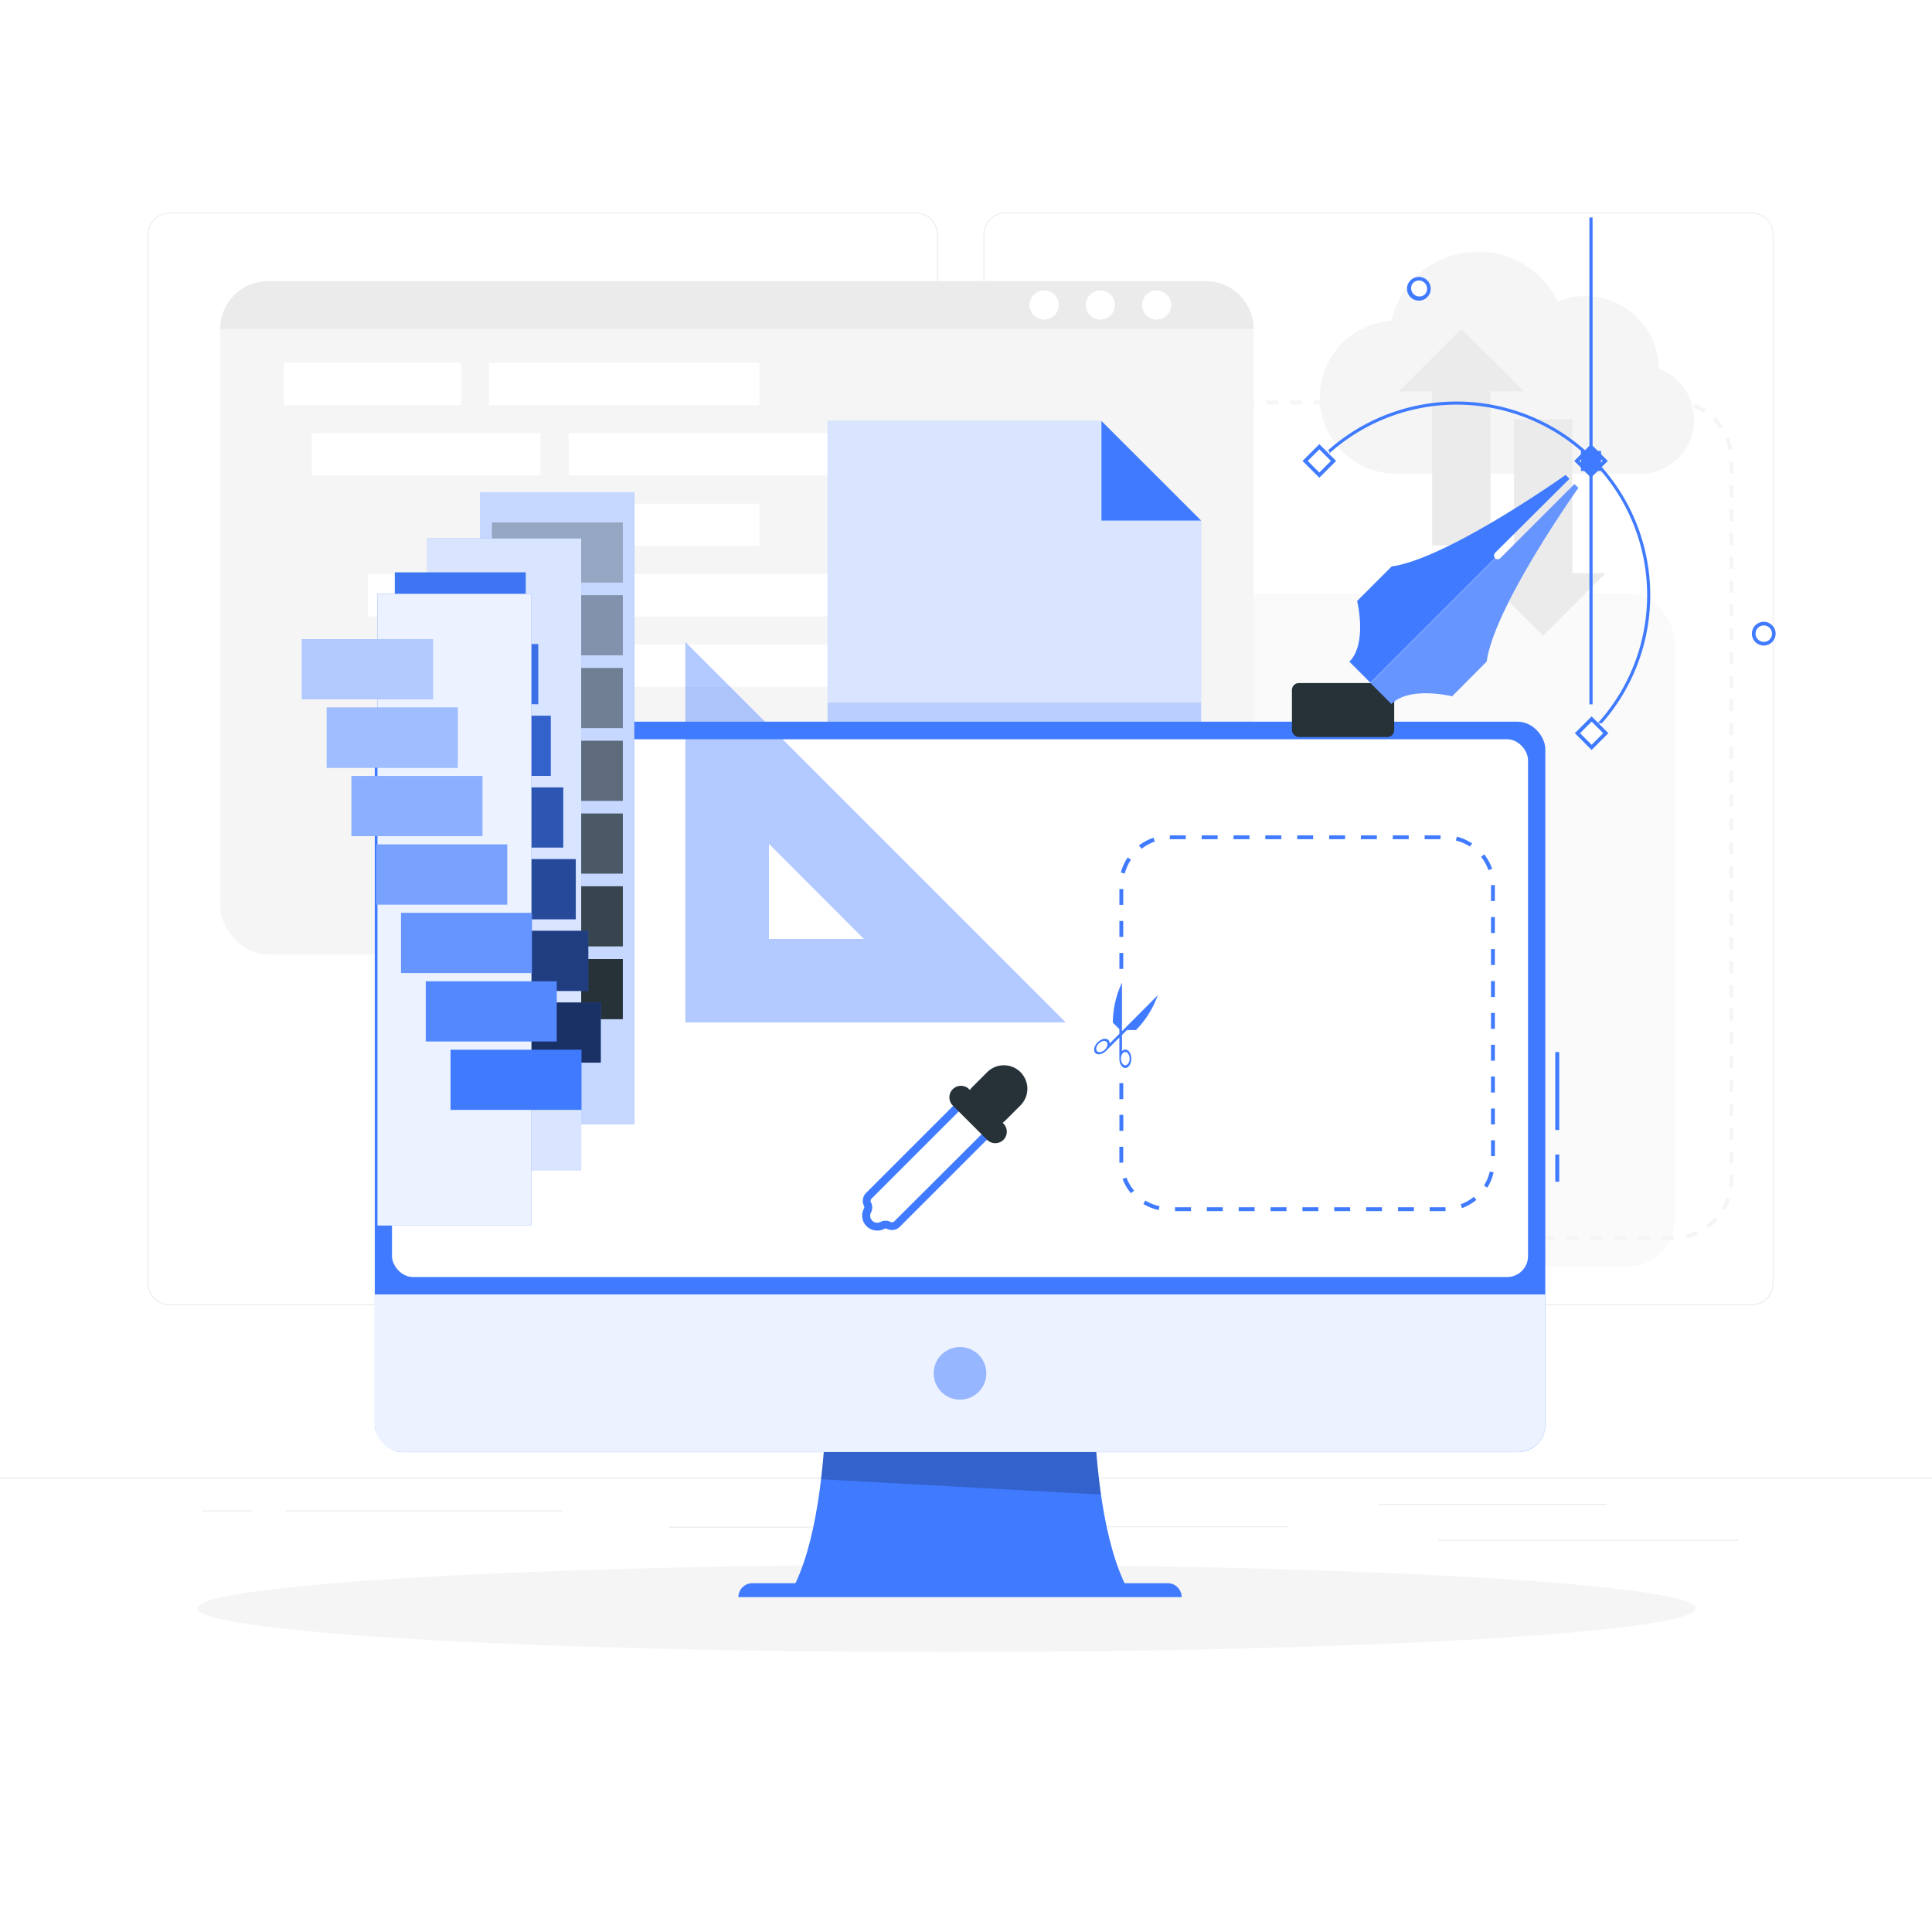 <svg class="animated" id="freepik_stories-design-tools" xmlns="http://www.w3.org/2000/svg" viewBox="0 0 500 500" version="1.1" xmlns:xlink="http://www.w3.org/1999/xlink" xmlns:svgjs="http://svgjs.com/svgjs"><style>svg#freepik_stories-design-tools:not(.animated) .animable {opacity: 0;}svg#freepik_stories-design-tools.animated #freepik--color-palette--inject-45 {animation: 1s 1 forwards cubic-bezier(.36,-0.01,.5,1.38) fadeIn;animation-delay: 0s;}            @keyframes fadeIn {                0% {                    opacity: 0;                }                100% {                    opacity: 1;                }            }        </style><g id="freepik--background-complete--inject-45" class="animable" style="transform-origin: 250px 226.87px;"><rect y="382.4" width="500" height="0.25" style="fill: rgb(235, 235, 235); transform-origin: 250px 382.525px;" id="el5wrf0z15b1q" class="animable"></rect><rect x="372.33" y="398.49" width="77.57" height="0.25" style="fill: rgb(235, 235, 235); transform-origin: 411.115px 398.615px;" id="elnrpyl5dgcbi" class="animable"></rect><rect x="278" y="394.99" width="55.33" height="0.25" style="fill: rgb(235, 235, 235); transform-origin: 305.665px 395.115px;" id="el073ivkp3j6gb" class="animable"></rect><rect x="356.76" y="389.21" width="59.02" height="0.25" style="fill: rgb(235, 235, 235); transform-origin: 386.27px 389.335px;" id="el2y3ftvyzu19" class="animable"></rect><rect x="52.46" y="390.89" width="12.69" height="0.25" style="fill: rgb(235, 235, 235); transform-origin: 58.805px 391.015px;" id="elavnp610lkoh" class="animable"></rect><rect x="74.06" y="390.89" width="71.61" height="0.25" style="fill: rgb(235, 235, 235); transform-origin: 109.865px 391.015px;" id="elomr6sd3vqvd" class="animable"></rect><rect x="173.16" y="395.11" width="46.84" height="0.25" style="fill: rgb(235, 235, 235); transform-origin: 196.58px 395.235px;" id="eliwafodo41lg" class="animable"></rect><path d="M237,337.8H43.91a5.71,5.71,0,0,1-5.7-5.71V60.66A5.71,5.71,0,0,1,43.91,55H237a5.71,5.71,0,0,1,5.71,5.71V332.09A5.71,5.71,0,0,1,237,337.8ZM43.91,55.2a5.46,5.46,0,0,0-5.45,5.46V332.09a5.46,5.46,0,0,0,5.45,5.46H237a5.47,5.47,0,0,0,5.46-5.46V60.66A5.47,5.47,0,0,0,237,55.2Z" style="fill: rgb(235, 235, 235); transform-origin: 140.46px 196.4px;" id="eljdkikzq65wa" class="animable"></path><path d="M453.31,337.8H260.21a5.72,5.72,0,0,1-5.71-5.71V60.66A5.72,5.72,0,0,1,260.21,55h193.1A5.71,5.71,0,0,1,459,60.66V332.09A5.71,5.71,0,0,1,453.31,337.8ZM260.21,55.2a5.47,5.47,0,0,0-5.46,5.46V332.09a5.47,5.47,0,0,0,5.46,5.46h193.1a5.47,5.47,0,0,0,5.46-5.46V60.66a5.47,5.47,0,0,0-5.46-5.46Z" style="fill: rgb(235, 235, 235); transform-origin: 356.75px 196.4px;" id="elloyhv696q5" class="animable"></path><rect x="165.95" y="153.59" width="267.43" height="174.22" rx="12.32" style="fill: rgb(250, 250, 250); transform-origin: 299.665px 240.7px;" id="elo6bmpx5dd7" class="animable"></rect><path d="M433.25,320.85h-3.14v-1h3.08Zm-6.22,0H424v-1H427Zm-6.15,0H417.8v-1h3.08Zm-6.16,0h-3.08v-1h3.08Zm-6.16,0h-3.07v-1h3.07Zm-6.15,0h-3.08v-1h3.08Zm-6.16,0h-3.07v-1h3.07Zm-6.15,0H387v-1h3.08Zm-6.16,0h-3.07v-1h3.07Zm-6.15,0h-3.08v-1h3.08Zm-6.16,0h-3.07v-1h3.07Zm-6.15,0H362.4v-1h3.08Zm-6.16,0h-3.07v-1h3.07Zm-6.15,0h-3.08v-1h3.08Zm-6.16,0h-3.07v-1H347Zm-6.15,0h-3.08v-1h3.08Zm-6.16,0h-3.07v-1h3.07Zm-6.15,0h-3.08v-1h3.08Zm-6.16,0h-3.07v-1h3.07Zm-6.15,0h-3.08v-1h3.08Zm-6.16,0H307v-1h3.07Zm-6.15,0h-3.08v-1h3.08Zm-6.16,0h-3.08v-1h3.08Zm-6.15,0h-3.08v-1h3.08Zm-6.16,0h-3.08v-1h3.08Zm-6.15,0h-3.08v-1h3.08Zm-6.16,0h-3.08v-1h3.08Zm-6.15,0h-3.08v-1H267Zm-6.16,0h-3.08v-1h3.08Zm-6.15,0h-3.08v-1h3.08Zm-6.16,0h-3.08v-1h3.08Zm-6.15,0H239.3v-1h3.08Zm-6.16,0h-3.08v-1h3.08Zm-6.15,0H227v-1h3.08Zm-6.16,0h-3.08v-1h3.08Zm-6.15,0h-3.08v-1h3.08Zm-6.16,0h-3.08v-1h3.08Zm-6.15,0h-3.08v-1h3.08Zm-6.16,0h-3.08v-1h3.08Zm-6.15,0h-3.08v-1h3.08Zm-6.16,0H183.9v-1H187Zm-6.16,0h-3.07v-1h3.07Zm-6.15,0h-3.08v-1h3.08Zm-6.16,0h-3.07v-1h3.07Zm-6.15,0h-3.08v-1h3.08Zm-6.16,0h-3.07v-1h3.07Zm-6.15,0h-.79a15.63,15.63,0,0,1-2.36-.18l.16-1a14.82,14.82,0,0,0,2.2.17h.79Zm286.36-.34-.22-1a14.76,14.76,0,0,0,2.82-.92l.42.94A16.17,16.17,0,0,1,436.41,320.51Zm-292.58-.66a15.42,15.42,0,0,1-2.84-1.43l.56-.87a14,14,0,0,0,2.65,1.34Zm298.35-1.93-.61-.83a14.42,14.42,0,0,0,2.22-2l.76.7A15.83,15.83,0,0,1,442.18,317.92Zm-303.67-1.48a15.36,15.36,0,0,1-2-2.45l.85-.57a14.28,14.28,0,0,0,1.9,2.28Zm307.93-3.19-.89-.52a14.67,14.67,0,0,0,1.24-2.7l1,.33A15.1,15.1,0,0,1,446.44,313.25ZM135,311.19a15,15,0,0,1-.87-3.06l1-.18a13.46,13.46,0,0,0,.82,2.85Zm313.47-3.93-1-.12a15.43,15.43,0,0,0,.1-1.67v-1.34h1v1.34A15.22,15.22,0,0,1,448.46,307.26ZM134.91,305h-1V301.9h1Zm313.65-3.93h-1V298h1Zm-313.65-2.23h-1v-3.07h1Zm313.65-3.92h-1v-3.08h1Zm-313.65-2.23h-1v-3.08h1Zm313.65-3.93h-1v-3.07h1Zm-313.65-2.23h-1v-3.07h1Zm313.65-3.92h-1v-3.08h1Zm-313.65-2.23h-1v-3.08h1Zm313.65-3.93h-1v-3.08h1ZM134.91,274.2h-1v-3.07h1Zm313.65-3.92h-1V267.2h1Zm-313.65-2.23h-1V265h1Zm313.65-3.93h-1V261h1Zm-313.65-2.23h-1v-3.07h1ZM448.56,258h-1v-3.08h1Zm-313.65-2.23h-1v-3.08h1Zm313.65-3.93h-1v-3.08h1Zm-313.65-2.23h-1v-3.07h1Zm313.65-3.92h-1v-3.08h1Zm-313.65-2.23h-1v-3.08h1Zm313.65-3.93h-1v-3.08h1Zm-313.65-2.23h-1V234.2h1Zm313.65-3.92h-1v-3.08h1Zm-313.65-2.23h-1V228h1Zm313.65-3.93h-1v-3.08h1ZM134.91,225h-1v-3.08h1ZM448.56,221h-1V218h1Zm-313.65-2.23h-1v-3.08h1Zm313.65-3.93h-1V211.8h1Zm-313.65-2.23h-1v-3.08h1Zm313.65-3.92h-1v-3.08h1ZM134.91,206.5h-1v-3.08h1Zm313.65-3.93h-1v-3.08h1Zm-313.65-2.23h-1v-3.08h1Zm313.65-3.93h-1v-3.07h1Zm-313.65-2.22h-1v-3.08h1Zm313.65-3.93h-1v-3.08h1ZM134.91,188h-1V185h1Zm313.65-3.93h-1V181h1Zm-313.65-2.22h-1V178.8h1ZM448.56,178h-1v-3.08h1Zm-313.65-2.23h-1v-3.08h1Zm313.65-3.93h-1v-3.07h1Zm-313.65-2.22h-1v-3.08h1Zm313.65-3.93h-1v-3.08h1Zm-313.65-2.23h-1v-3.08h1Zm313.65-3.93h-1v-3.07h1Zm-313.65-2.22h-1v-3.08h1Zm313.65-3.93h-1v-3.08h1ZM134.91,151.1h-1V148h1Zm313.65-3.93h-1V144.1h1ZM134.91,145h-1v-3.08h1ZM448.56,141h-1v-3.08h1Zm-313.65-2.23h-1v-3.08h1Zm313.65-3.93h-1v-3.07h1Zm-313.65-2.22h-1v-3.08h1Zm313.65-3.93h-1v-3.08h1Zm-313.65-2.23h-1V123.4h1Zm313.65-3.93h-1v-3.07h1Zm-313.65-2.22h-1V119a15.91,15.91,0,0,1,.11-1.83l1,.12a16.34,16.34,0,0,0-.1,1.71Zm312.4-3.83a14,14,0,0,0-.82-2.84l.95-.39a15.45,15.45,0,0,1,.89,3Zm-311.64-2.08-1-.33a15.34,15.34,0,0,1,1.33-2.88l.88.52A14.89,14.89,0,0,0,135.67,114.42ZM445.1,111a14.28,14.28,0,0,0-1.9-2.28l.72-.73a15.29,15.29,0,0,1,2,2.44Zm-306.42-1.69-.76-.69a15.36,15.36,0,0,1,2.37-2.12l.61.84A14.35,14.35,0,0,0,138.68,109.35Zm302.19-2.43a13.15,13.15,0,0,0-2.65-1.33l.37-1a16.07,16.07,0,0,1,2.84,1.43Zm-297.4-1-.42-.94a15.25,15.25,0,0,1,3-1l.21,1A14,14,0,0,0,143.47,105.9Zm291.89-1.07a14.41,14.41,0,0,0-2.17-.16h-.82v-1h.82a15,15,0,0,1,2.32.18Zm-6.07-.16h-3.08v-1h3.08Zm-6.16,0h-3.07v-1h3.07Zm-6.15,0H413.9v-1H417Zm-6.16,0h-3.07v-1h3.07Zm-6.15,0h-3.08v-1h3.08Zm-6.16,0h-3.07v-1h3.07Zm-6.15,0h-3.08v-1h3.08Zm-6.16,0h-3.07v-1h3.07Zm-6.15,0H377v-1h3.08Zm-6.16,0h-3.07v-1h3.07Zm-6.15,0h-3.08v-1h3.08Zm-6.16,0h-3.07v-1h3.07Zm-6.15,0h-3.08v-1h3.08Zm-6.16,0H346.2v-1h3.07Zm-6.15,0H340v-1h3.08Zm-6.16,0h-3.07v-1H337Zm-6.15,0h-3.08v-1h3.08Zm-6.16,0h-3.08v-1h3.08Zm-6.15,0h-3.08v-1h3.08Zm-6.16,0h-3.08v-1h3.08Zm-6.15,0h-3.08v-1h3.08Zm-6.16,0H297v-1H300Zm-6.15,0H290.8v-1h3.08Zm-6.16,0h-3.08v-1h3.08Zm-6.15,0h-3.08v-1h3.08Zm-6.16,0h-3.08v-1h3.08Zm-6.15,0h-3.08v-1h3.08Zm-6.16,0H260v-1h3.08Zm-6.15,0h-3.08v-1H257Zm-6.16,0h-3.08v-1h3.08Zm-6.15,0h-3.08v-1h3.08Zm-6.16,0H235.4v-1h3.08Zm-6.15,0h-3.08v-1h3.08Zm-6.16,0h-3.08v-1h3.08Zm-6.15,0h-3.08v-1H220Zm-6.16,0h-3.08v-1h3.08Zm-6.16,0h-3.07v-1h3.07Zm-6.15,0h-3.08v-1h3.08Zm-6.16,0h-3.07v-1h3.07Zm-6.15,0h-3.08v-1h3.08Zm-6.16,0H180v-1h3.07Zm-6.15,0h-3.08v-1h3.08Zm-6.16,0H167.7v-1h3.07Zm-6.15,0h-3.08v-1h3.08Zm-6.16,0h-3.07v-1h3.07Zm-6.15,0h-3.05l0-1h3.08Z" style="fill: rgb(245, 245, 245); transform-origin: 291.24px 212.25px;" id="elk29mphsh1wp" class="animable"></path><rect x="57" y="72.78" width="267.43" height="174.22" rx="12.32" style="fill: rgb(245, 245, 245); transform-origin: 190.715px 159.89px;" id="ellbb8jhzaibp" class="animable"></rect><path d="M312.11,72.78H69.32A12.35,12.35,0,0,0,57,85.1H324.43A12.35,12.35,0,0,0,312.11,72.78Z" style="fill: rgb(235, 235, 235); transform-origin: 190.715px 78.94px;" id="elvv0w8h4fvyi" class="animable"></path><rect x="73.43" y="93.89" width="45.87" height="10.95" style="fill: rgb(255, 255, 255); transform-origin: 96.365px 99.365px;" id="elgsj2nrr6tg" class="animable"></rect><rect x="126.57" y="93.89" width="69.96" height="10.95" style="fill: rgb(255, 255, 255); transform-origin: 161.55px 99.365px;" id="el7xyeq3z5jbg" class="animable"></rect><rect x="80.71" y="112.11" width="59.18" height="10.95" style="fill: rgb(255, 255, 255); transform-origin: 110.3px 117.585px;" id="eli0u8e0rowpp" class="animable"></rect><rect x="147.16" y="112.11" width="90.27" height="10.95" style="fill: rgb(255, 255, 255); transform-origin: 192.295px 117.585px;" id="elxo674uejiw" class="animable"></rect><rect x="126.57" y="130.34" width="69.96" height="10.95" style="fill: rgb(255, 255, 255); transform-origin: 161.55px 135.815px;" id="elfedfjmhzqtj" class="animable"></rect><rect x="95.26" y="148.57" width="59.18" height="10.95" style="fill: rgb(255, 255, 255); transform-origin: 124.85px 154.045px;" id="elubfbfmx1c48" class="animable"></rect><rect x="161.72" y="148.57" width="90.27" height="10.95" style="fill: rgb(255, 255, 255); transform-origin: 206.855px 154.045px;" id="el5qectai1jr" class="animable"></rect><rect x="102.54" y="221.49" width="45.87" height="10.95" style="fill: rgb(255, 255, 255); transform-origin: 125.475px 226.965px;" id="elzvp1b3iyzsq" class="animable"></rect><rect x="155.68" y="221.49" width="69.96" height="10.95" style="fill: rgb(255, 255, 255); transform-origin: 190.66px 226.965px;" id="elt5ghfwg2snc" class="animable"></rect><rect x="109.81" y="203.26" width="59.18" height="10.95" style="fill: rgb(255, 255, 255); transform-origin: 139.4px 208.735px;" id="ell3ait3r3x5k" class="animable"></rect><rect x="176.27" y="203.26" width="90.27" height="10.95" style="fill: rgb(255, 255, 255); transform-origin: 221.405px 208.735px;" id="el23wlf2yks1a" class="animable"></rect><rect x="95.26" y="166.8" width="31.31" height="10.95" style="fill: rgb(255, 255, 255); transform-origin: 110.915px 172.275px;" id="el37b3uz7z3w8" class="animable"></rect><rect x="133.85" y="166.8" width="90.27" height="10.95" style="fill: rgb(255, 255, 255); transform-origin: 178.985px 172.275px;" id="elx04ei21tjuh" class="animable"></rect><path d="M303.1,78.94a3.77,3.77,0,1,1-3.77-3.77A3.76,3.76,0,0,1,303.1,78.94Z" style="fill: rgb(255, 255, 255); transform-origin: 299.33px 78.94px;" id="ele8y2wp9jxj" class="animable"></path><path d="M288.55,78.94a3.77,3.77,0,1,1-3.77-3.77A3.76,3.76,0,0,1,288.55,78.94Z" style="fill: rgb(255, 255, 255); transform-origin: 284.78px 78.94px;" id="el02an9n7qn7ho" class="animable"></path><circle cx="270.23" cy="78.94" r="3.77" style="fill: rgb(255, 255, 255); transform-origin: 270.23px 78.94px;" id="elh5r90mamv6" class="animable"></circle><path d="M429.3,95.51A19,19,0,0,0,403.17,78a23,23,0,0,0-43.09,5.08,19.78,19.78,0,0,0,1.29,39.52h62.94a14,14,0,0,0,5-27.13Z" style="fill: rgb(245, 245, 245); transform-origin: 390.005px 93.864px;" id="el8w0lmqjugp3" class="animable"></path><polygon points="394.38 101.28 378.19 85.1 362.01 101.28 370.64 101.28 370.64 141.16 385.75 141.16 385.75 101.28 394.38 101.28" style="fill: rgb(235, 235, 235); transform-origin: 378.195px 113.13px;" id="el3u64fvhhogl" class="animable"></polygon><polygon points="383.18 148.34 399.36 164.53 415.55 148.34 406.92 148.34 406.92 108.46 391.81 108.46 391.81 148.34 383.18 148.34" style="fill: rgb(235, 235, 235); transform-origin: 399.365px 136.495px;" id="elg8obwl89q4" class="animable"></polygon></g><g id="freepik--Shadow--inject-45" class="animable" style="transform-origin: 245px 416.24px;"><ellipse id="freepik--path--inject-45" cx="245" cy="416.24" rx="193.89" ry="11.32" style="fill: rgb(245, 245, 245); transform-origin: 245px 416.24px;" class="animable"></ellipse></g><g id="freepik--Device--inject-45" class="animable" style="transform-origin: 250.26px 261.15px;"><polygon points="310.82 134.72 310.82 243.81 214.19 243.81 214.19 108.97 285.06 108.97 310.82 134.72" style="fill: rgb(64, 123, 255); transform-origin: 262.505px 176.39px;" id="elifhk80p4cvp" class="animable"></polygon><g id="el735eb7qkw6t"><polygon points="310.82 134.72 310.82 243.81 214.19 243.81 214.19 108.97 285.06 108.97 310.82 134.72" style="fill: rgb(255, 255, 255); opacity: 0.8; transform-origin: 262.505px 176.39px;" class="animable"></polygon></g><g id="el9v0lxj8hhtn"><rect x="214.19" y="181.83" width="96.63" height="6.59" style="fill: rgb(64, 123, 255); opacity: 0.2; transform-origin: 262.505px 185.125px;" class="animable"></rect></g><polygon points="310.82 134.72 285.06 134.72 285.06 108.97 310.82 134.72" style="fill: rgb(64, 123, 255); transform-origin: 297.94px 121.845px;" id="ely63v6rvq0f" class="animable"></polygon><path d="M283.57,330.49H213.34s4.41,57.83-8.51,81.27h87.24C279.16,388.32,283.57,330.49,283.57,330.49Z" style="fill: rgb(64, 123, 255); transform-origin: 248.45px 371.125px;" id="elmvglakm1zp" class="animable"></path><g id="el7ql9pdh3gjx"><path d="M284.94,386.81c-3.71-25.71-1.37-56.32-1.37-56.32H213.34s2.1,27.56-.85,52.34Z" style="opacity: 0.2; transform-origin: 248.715px 358.65px;" class="animable"></path></g><path d="M302.21,409.73H194.7a3.61,3.61,0,0,0-3.6,3.6H305.81A3.61,3.61,0,0,0,302.21,409.73Z" style="fill: rgb(64, 123, 255); transform-origin: 248.455px 411.53px;" id="el8vgahi4i86r" class="animable"></path><rect x="402.5" y="298.79" width="1.03" height="7.04" style="fill: rgb(64, 123, 255); transform-origin: 403.015px 302.31px;" id="elfg66unz6zcb" class="animable"></rect><rect x="402.5" y="272.26" width="1.03" height="20.18" style="fill: rgb(64, 123, 255); transform-origin: 403.015px 282.35px;" id="elrtw6exichgq" class="animable"></rect><rect x="96.99" y="186.78" width="302.93" height="189.03" rx="7.07" style="fill: rgb(64, 123, 255); transform-origin: 248.455px 281.295px;" id="elm4lj92gg2ha" class="animable"></rect><rect x="101.45" y="191.32" width="294" height="139.17" rx="5.39" style="fill: rgb(255, 255, 255); transform-origin: 248.45px 260.905px;" id="elkpiyilsqi9l" class="animable"></rect><g id="el8cr5gnp2jku"><path d="M97,335v33.72a7.09,7.09,0,0,0,7.07,7.07H392.85a7.09,7.09,0,0,0,7.07-7.07V335Z" style="fill: rgb(255, 255, 255); opacity: 0.9; transform-origin: 248.46px 355.395px;" class="animable"></path></g><g id="elq49rfnhkarl"><circle cx="248.45" cy="355.42" r="6.81" style="fill: rgb(64, 123, 255); opacity: 0.5; transform-origin: 248.45px 355.42px;" class="animable"></circle></g><g id="eluvu2o5safd"><path d="M177.37,166.15V264.6h98.45ZM199,218.39,223.58,243H199Z" style="fill: rgb(64, 123, 255); opacity: 0.4; transform-origin: 226.595px 215.375px;" class="animable"></path></g><path d="M290.19,280.3v20.26a12.4,12.4,0,0,0,12.36,12.37H374a12.41,12.41,0,0,0,12.37-12.37V229.12A12.4,12.4,0,0,0,374,216.76H302.55a12.39,12.39,0,0,0-12.36,12.36v22.21" style="fill: rgb(255, 255, 255); transform-origin: 338.28px 264.845px;" id="elsybsjc3vta" class="animable"></path><path d="M374,313.44h-4v-1h4.11l0,1Zm-8.08,0h-4.12v-1h4.12Zm-8.25,0h-4.12v-1h4.12Zm-8.24,0H345.3v-1h4.12Zm-8.24,0h-4.12v-1h4.12Zm-8.24,0h-4.13v-1h4.13Zm-8.25,0h-4.12v-1h4.12Zm-8.24,0h-4.12v-1h4.12Zm-8.24,0h-4.13v-1h4.13Zm-8.33-.28a12.8,12.8,0,0,1-4-1.58l.54-.88a11.53,11.53,0,0,0,3.65,1.45Zm78.48-.49-.35-1a12,12,0,0,0,3.42-1.94l.65.8A12.79,12.79,0,0,1,378.36,312.67Zm-85.69-3.87a12.82,12.82,0,0,1-2.16-3.69l1-.36a12,12,0,0,0,2,3.39Zm92.24-1.43-.87-.55a11.67,11.67,0,0,0,1.5-3.63l1,.23A12.67,12.67,0,0,1,384.91,307.37Zm-95.23-6.45c0-.12,0-.24,0-.36v-3.77h1v4.1Zm97.19-1.71h-1v-4.12h1Zm-96.17-6.55h-1v-4.12h1ZM386.87,291h-1v-4.12h1Zm-96.17-6.55h-1V280.3h1Zm96.17-1.7h-1V278.6h1Zm0-8.24h-1v-4.12h1Zm0-8.24h-1v-4.12h1Zm0-8.24h-1v-4.13h1Zm-96.17-7.28h-1v-4.13h1Zm96.17-1h-1v-4.12h1Zm-96.17-7.28h-1v-4.12h1Zm96.17-1h-1v-4.12h1Zm-96.17-7.28h-1v-4.12h1Zm96.17-1h-1v-4.13h1Zm-95.79-7.12-1-.26a12.59,12.59,0,0,1,1.76-3.9l.85.58A11.66,11.66,0,0,0,291.08,226.15Zm94.11-.88a11.5,11.5,0,0,0-1.89-3.45l.81-.64a12.86,12.86,0,0,1,2.06,3.75Zm-89.8-5.57-.63-.82a13,13,0,0,1,3.78-2l.32,1A12.06,12.06,0,0,0,295.39,219.7Zm85-.53a11.7,11.7,0,0,0-3.61-1.56l.25-1A12.87,12.87,0,0,1,381,218.3Zm-7.58-1.9H368.7v-1h4.12Zm-8.24,0h-4.12v-1h4.12Zm-8.24,0h-4.13v-1h4.13Zm-8.25,0H344v-1h4.12Zm-8.24,0h-4.12v-1h4.12Zm-8.24,0h-4.13v-1h4.13Zm-8.25,0h-4.12v-1h4.12Zm-8.24,0H311v-1h4.12Zm-8.24,0h-4.12v-1h4.12Z" style="fill: rgb(64, 123, 255); transform-origin: 338.285px 264.815px;" id="elmsx2wg5je9" class="animable"></path><path d="M290.36,266.87V254.31A24.85,24.85,0,0,0,288,264.65l1.69,1.69v1.21l-2.51,2.51a1.22,1.22,0,0,0-.33-.9c-.6-.61-1.85-.34-2.78.59s-1.2,2.17-.59,2.78,1.85.34,2.78-.59h0l3.43-3.43V274h0c0,1.32.69,2.39,1.54,2.39s1.55-1.07,1.55-2.39-.69-2.38-1.55-2.38a1.19,1.19,0,0,0-.86.41v-4.17l1.29-1.29H294a24.77,24.77,0,0,0,5.63-9Zm-4.42,4.76c-.66.67-1.56.86-2,.43s-.24-1.33.43-2,1.56-.86,2-.43S286.62,271,285.94,271.63Zm5.28.63c.62,0,1.12.76,1.12,1.71s-.5,1.72-1.12,1.72-1.11-.77-1.11-1.72S290.61,272.26,291.22,272.26Z" style="fill: rgb(64, 123, 255); transform-origin: 291.392px 265.35px;" id="el9oz9qwi4brh" class="animable"></path><path d="M251.63,289.93h0a6.11,6.11,0,0,1,0-8.6l3.86-3.86a6.1,6.1,0,0,1,8.61,0h0a6.09,6.09,0,0,1,0,8.6l-3.86,3.86A6.1,6.1,0,0,1,251.63,289.93Z" style="fill: rgb(38, 50, 56); transform-origin: 257.869px 283.7px;" id="ellt6otrgqkic" class="animable"></path><path d="M232.11,316.75l23.68-23.68-7.29-7.29-23.68,23.68a1.87,1.87,0,0,0-.36,2.15h0a1.79,1.79,0,0,1,0,1.64,2.83,2.83,0,0,0,.48,3.36,2.86,2.86,0,0,0,3.37.49,1.79,1.79,0,0,1,1.64,0h0A1.86,1.86,0,0,0,232.11,316.75Z" style="fill: rgb(255, 255, 255); transform-origin: 239.951px 301.61px;" id="elrodk1ww4if" class="animable"></path><path d="M227,318.47a3.87,3.87,0,0,1-3.41-5.71.74.74,0,0,0,0-.69,2.91,2.91,0,0,1,.55-3.34l23.68-23.68a1,1,0,0,1,1.46,0l7.28,7.29a1,1,0,0,1,0,1.46l-23.68,23.68h0a2.89,2.89,0,0,1-3.33.55.77.77,0,0,0-.69,0A3.79,3.79,0,0,1,227,318.47Zm21.53-31.23-22.95,22.95a.82.82,0,0,0-.16,1,2.82,2.82,0,0,1,0,2.59,1.81,1.81,0,0,0,2.45,2.45,2.82,2.82,0,0,1,2.59,0,.84.84,0,0,0,1-.16h0l23-22.95Z" style="fill: rgb(64, 123, 255); transform-origin: 240.001px 301.602px;" id="elx6163b1qeqa" class="animable"></path><path d="M246.57,281.88h0a3,3,0,0,1,4.23,0l8.89,8.89a3,3,0,0,1,0,4.22h0a3,3,0,0,1-4.22,0l-8.9-8.89A3,3,0,0,1,246.57,281.88Z" style="fill: rgb(38, 50, 56); transform-origin: 253.13px 288.433px;" id="elkejxv7do55" class="animable"></path></g><g id="freepik--pen-tool--inject-45" class="animable" style="transform-origin: 396.41px 134.857px;"><g id="elk3ow8bou4ec"><rect x="334.35" y="176.78" width="26.47" height="13.96" rx="1.77" style="fill: rgb(38, 50, 56); transform-origin: 347.585px 183.76px; transform: rotate(45deg);" class="animable"></rect></g><path d="M386.92,144.43l-32.26,32.26-5.44-5.45c4.71-4.71,2-15.7,2-15.7l8.95-8.95c14.48-2,45-23.67,45-23.67l1,1L387,143A1,1,0,0,0,386.92,144.43Z" style="fill: rgb(64, 123, 255); transform-origin: 377.695px 149.805px;" id="ellhqb38iuhrn" class="animable"></path><path d="M384.75,171.2l-8.95,9s-11-2.74-15.7,2l-5.44-5.44,32.26-32.26a1,1,0,0,0,1.43-.11l19.12-19.12,1,1S386.78,156.73,384.75,171.2Z" style="fill: rgb(64, 123, 255); transform-origin: 381.565px 153.735px;" id="elyva0uowx3r" class="animable"></path><g id="elcktaxltjzww"><path d="M384.75,171.2l-8.95,9s-11-2.74-15.7,2l-5.44-5.44,32.26-32.26a1,1,0,0,0,1.43-.11l19.12-19.12,1,1S386.78,156.73,384.75,171.2Z" style="fill: rgb(255, 255, 255); opacity: 0.2; transform-origin: 381.565px 153.735px;" class="animable"></path></g><path d="M412,189.89l-.58-.58a49.31,49.31,0,1,0-69.73-69.73l-.58-.58A50.13,50.13,0,1,1,412,189.89Z" style="fill: rgb(64, 123, 255); transform-origin: 384.098px 146.902px;" id="el98nwglw075t" class="animable"></path><g id="el73t2zyor1bh"><rect x="411.34" y="56.28" width="0.82" height="126.01" style="fill: rgb(64, 123, 255); transform-origin: 411.75px 119.285px; transform: rotate(-45deg);" class="animable"></rect></g><g id="elgd3rpt3hn9"><rect x="409.15" y="116.69" width="5.2" height="5.2" style="fill: rgb(64, 123, 255); transform-origin: 411.75px 119.29px; transform: rotate(45deg);" class="animable"></rect></g><path d="M411.75,123.63l-4.34-4.34,4.34-4.34,4.35,4.34Zm-3-4.34,3,3,3-3-3-3Z" style="fill: rgb(64, 123, 255); transform-origin: 411.755px 119.29px;" id="eldim4xg5drc" class="animable"></path><g id="el9cmjiucaraf"><rect x="338.84" y="116.69" width="5.2" height="5.2" style="fill: rgb(255, 255, 255); transform-origin: 341.44px 119.29px; transform: rotate(45deg);" class="animable"></rect></g><path d="M341.44,123.63l-4.34-4.34,4.34-4.34,4.34,4.34Zm-3-4.34,3,3,3-3-3-3Z" style="fill: rgb(64, 123, 255); transform-origin: 341.44px 119.29px;" id="elrhad1njrfgp" class="animable"></path><g id="elsoldfhcu1xo"><rect x="409.31" y="187.15" width="5.2" height="5.2" style="fill: rgb(255, 255, 255); transform-origin: 411.91px 189.75px; transform: rotate(45deg);" class="animable"></rect></g><path d="M411.91,194.09l-4.34-4.34,4.34-4.34,4.34,4.34Zm-3-4.34,3,3,3-3-3-3Z" style="fill: rgb(64, 123, 255); transform-origin: 411.91px 189.75px;" id="el71fba96avzv" class="animable"></path><path d="M458.3,165.83a2.6,2.6,0,1,1,0-3.68A2.61,2.61,0,0,1,458.3,165.83Z" style="fill: rgb(255, 255, 255); transform-origin: 456.461px 163.99px;" id="el0005sv66nkq2lx" class="animable"></path><path d="M456.46,167.06a3.07,3.07,0,1,1,2.17-.9A3.05,3.05,0,0,1,456.46,167.06Zm0-5.2a2.13,2.13,0,1,0,1.51.62A2.15,2.15,0,0,0,456.46,161.86Z" style="fill: rgb(64, 123, 255); transform-origin: 456.458px 163.99px;" id="ellghbw33cin" class="animable"></path><path d="M369,76.57a2.6,2.6,0,1,1,0-3.67A2.6,2.6,0,0,1,369,76.57Z" style="fill: rgb(255, 255, 255); transform-origin: 367.158px 74.735px;" id="eln3lomh1loc" class="animable"></path><path d="M367.2,77.8a3.07,3.07,0,1,1,3.07-3.07,3,3,0,0,1-.9,2.17h0A3,3,0,0,1,367.2,77.8Zm0-5.2a2.1,2.1,0,0,0-1.5.63,2.13,2.13,0,0,0,3,3h0a2.13,2.13,0,0,0,.63-1.51,2.15,2.15,0,0,0-2.14-2.13Z" style="fill: rgb(64, 123, 255); transform-origin: 367.2px 74.73px;" id="elipe89kydtzo" class="animable"></path></g><g id="freepik--color-palette--inject-45" class="animable animator-active" style="transform-origin: 117.611px 223.24px;"><rect x="124.32" y="127.41" width="39.84" height="163.49" style="fill: rgb(64, 123, 255); transform-origin: 144.24px 209.155px;" id="el5ukmt2qllzn" class="animable"></rect><g id="eluar7hh7aqzc"><rect x="124.32" y="127.41" width="39.84" height="163.49" style="fill: rgb(255, 255, 255); opacity: 0.7; transform-origin: 144.24px 209.155px;" class="animable"></rect></g><g id="el0z1a07z46lxb"><rect x="127.3" y="135.2" width="33.89" height="15.57" style="fill: rgb(38, 50, 56); opacity: 0.3; transform-origin: 144.245px 142.985px;" class="animable"></rect></g><g id="elf446w9soyr"><rect x="127.3" y="154.03" width="33.89" height="15.57" style="fill: rgb(38, 50, 56); opacity: 0.417; transform-origin: 144.245px 161.815px;" class="animable"></rect></g><g id="ely3dgt8xw04"><rect x="127.3" y="172.86" width="33.89" height="15.57" style="fill: rgb(38, 50, 56); opacity: 0.533; transform-origin: 144.245px 180.645px;" class="animable"></rect></g><g id="elumtsvvjf8h"><rect x="127.3" y="191.7" width="33.89" height="15.57" style="fill: rgb(38, 50, 56); opacity: 0.65; transform-origin: 144.245px 199.485px;" class="animable"></rect></g><g id="elvxrnt0fs4g"><rect x="127.3" y="210.53" width="33.89" height="15.57" style="fill: rgb(38, 50, 56); opacity: 0.767; transform-origin: 144.245px 218.315px;" class="animable"></rect></g><g id="ell9lu8te908"><rect x="127.3" y="229.36" width="33.89" height="15.57" style="fill: rgb(38, 50, 56); opacity: 0.883; transform-origin: 144.245px 237.145px;" class="animable"></rect></g><rect x="127.3" y="248.2" width="33.89" height="15.57" style="fill: rgb(38, 50, 56); transform-origin: 144.245px 255.985px;" id="el42wb081oswx" class="animable"></rect><g id="elv8o8tzdxwsn"><rect x="110.57" y="139.35" width="39.84" height="163.49" style="fill: rgb(64, 123, 255); transform-origin: 130.49px 221.095px; transform: rotate(-9.9deg);" class="animable"></rect></g><g id="elca3icbu0a4k"><rect x="110.57" y="139.35" width="39.84" height="163.49" style="fill: rgb(255, 255, 255); opacity: 0.8; transform-origin: 130.49px 221.095px; transform: rotate(-9.9deg);" class="animable"></rect></g><g id="elgrqbotveiii"><rect x="102.17" y="148.12" width="33.89" height="15.57" style="fill: rgb(64, 123, 255); transform-origin: 119.115px 155.905px; transform: rotate(-9.9deg);" class="animable"></rect></g><g id="elxqlzsks6p9"><rect x="105.41" y="166.68" width="33.89" height="15.57" style="fill: rgb(64, 123, 255); transform-origin: 122.355px 174.465px; transform: rotate(-9.9deg);" class="animable"></rect></g><g id="elq95461capen"><rect x="108.65" y="185.23" width="33.89" height="15.57" style="fill: rgb(64, 123, 255); transform-origin: 125.595px 193.015px; transform: rotate(-9.9deg);" class="animable"></rect></g><g id="elmp80cj4myno"><rect x="111.88" y="203.78" width="33.89" height="15.57" style="fill: rgb(64, 123, 255); transform-origin: 128.825px 211.565px; transform: rotate(-9.9deg);" class="animable"></rect></g><g id="elich5cusk8xp"><rect x="115.12" y="222.34" width="33.89" height="15.57" style="fill: rgb(64, 123, 255); transform-origin: 132.065px 230.125px; transform: rotate(-9.9deg);" class="animable"></rect></g><g id="elubbf00d8qz"><rect x="118.36" y="240.89" width="33.89" height="15.57" style="fill: rgb(64, 123, 255); transform-origin: 135.305px 248.675px; transform: rotate(-9.744deg);" class="animable"></rect></g><g id="elwlogc81bq7n"><rect x="121.59" y="259.44" width="33.89" height="15.57" style="fill: rgb(64, 123, 255); transform-origin: 138.535px 267.225px; transform: rotate(-9.9deg);" class="animable"></rect></g><g id="elkiiwulad0s"><rect x="102.17" y="148.12" width="33.89" height="15.57" style="opacity: 0.05; transform-origin: 119.115px 155.905px; transform: rotate(-9.9deg);" class="animable"></rect></g><g id="elf7zrmyxrii"><rect x="105.41" y="166.68" width="33.89" height="15.57" style="opacity: 0.1; transform-origin: 122.355px 174.465px; transform: rotate(-9.9deg);" class="animable"></rect></g><g id="el3np1hfoo6pt"><rect x="108.65" y="185.23" width="33.89" height="15.57" style="opacity: 0.2; transform-origin: 125.595px 193.015px; transform: rotate(-9.9deg);" class="animable"></rect></g><g id="eluqnjd1evxu"><rect x="111.88" y="203.78" width="33.89" height="15.57" style="opacity: 0.3; transform-origin: 128.825px 211.565px; transform: rotate(-9.9deg);" class="animable"></rect></g><g id="elhyq3oop808"><rect x="115.12" y="222.34" width="33.89" height="15.57" style="opacity: 0.4; transform-origin: 132.065px 230.125px; transform: rotate(-9.9deg);" class="animable"></rect></g><g id="elvqezk0i1roc"><rect x="118.36" y="240.89" width="33.89" height="15.57" style="opacity: 0.5; transform-origin: 135.305px 248.675px; transform: rotate(-9.744deg);" class="animable"></rect></g><g id="el6klzljz6yuj"><rect x="121.59" y="259.44" width="33.89" height="15.57" style="opacity: 0.6; transform-origin: 138.535px 267.225px; transform: rotate(-9.9deg);" class="animable"></rect></g><g id="eliigynr2ry0j"><rect x="97.69" y="153.68" width="39.84" height="163.49" style="fill: rgb(64, 123, 255); transform-origin: 117.61px 235.425px; transform: rotate(-19.9deg);" class="animable"></rect></g><g id="eltvw8d0vkkcj"><rect x="97.69" y="153.68" width="39.84" height="163.49" style="fill: rgb(255, 255, 255); opacity: 0.9; transform-origin: 117.61px 235.425px; transform: rotate(-19.9deg);" class="animable"></rect></g><g id="elipgls4yogen"><rect x="78.15" y="165.41" width="33.89" height="15.57" style="fill: rgb(64, 123, 255); transform-origin: 95.095px 173.195px; transform: rotate(-19.9deg);" class="animable"></rect></g><g id="elu3wna78hqh9"><rect x="84.56" y="183.12" width="33.89" height="15.57" style="fill: rgb(64, 123, 255); transform-origin: 101.505px 190.905px; transform: rotate(-19.9deg);" class="animable"></rect></g><g id="elwvhjvsu0la"><rect x="90.96" y="200.83" width="33.89" height="15.57" style="fill: rgb(64, 123, 255); transform-origin: 107.905px 208.615px; transform: rotate(-19.9deg);" class="animable"></rect></g><g id="elwmalo2cw9cl"><rect x="97.37" y="218.54" width="33.89" height="15.57" style="fill: rgb(64, 123, 255); transform-origin: 114.315px 226.325px; transform: rotate(-19.9deg);" class="animable"></rect></g><g id="els02d9x4x9ea"><rect x="103.78" y="236.25" width="33.89" height="15.57" style="fill: rgb(64, 123, 255); transform-origin: 120.725px 244.035px; transform: rotate(-19.9deg);" class="animable"></rect></g><g id="elmylprsv3i4p"><rect x="110.19" y="253.96" width="33.89" height="15.57" style="fill: rgb(64, 123, 255); transform-origin: 127.135px 261.745px; transform: rotate(-19.9deg);" class="animable"></rect></g><g id="elx4nr21v3si"><rect x="116.6" y="271.67" width="33.89" height="15.57" style="fill: rgb(64, 123, 255); transform-origin: 133.545px 279.455px; transform: rotate(-19.9deg);" class="animable"></rect></g><g id="elk97pa5oetu"><rect x="78.15" y="165.41" width="33.89" height="15.57" style="fill: rgb(255, 255, 255); opacity: 0.6; transform-origin: 95.095px 173.195px; transform: rotate(-19.9deg);" class="animable"></rect></g><g id="elgrg636we43s"><rect x="84.56" y="183.12" width="33.89" height="15.57" style="fill: rgb(255, 255, 255); opacity: 0.5; transform-origin: 101.505px 190.905px; transform: rotate(-19.9deg);" class="animable"></rect></g><g id="el44vh7jhqvms"><rect x="90.96" y="200.83" width="33.89" height="15.57" style="fill: rgb(255, 255, 255); opacity: 0.4; transform-origin: 107.905px 208.615px; transform: rotate(-19.9deg);" class="animable"></rect></g><g id="ellbhbg3fy3jl"><rect x="97.37" y="218.54" width="33.89" height="15.57" style="fill: rgb(255, 255, 255); opacity: 0.3; transform-origin: 114.315px 226.325px; transform: rotate(-19.9deg);" class="animable"></rect></g><g id="elf044vjvjru"><rect x="103.78" y="236.25" width="33.89" height="15.57" style="fill: rgb(255, 255, 255); opacity: 0.2; transform-origin: 120.725px 244.035px; transform: rotate(-19.9deg);" class="animable"></rect></g><g id="ela3mlgydy52u"><rect x="110.19" y="253.96" width="33.89" height="15.57" style="fill: rgb(255, 255, 255); opacity: 0.1; transform-origin: 127.135px 261.745px; transform: rotate(-19.9deg);" class="animable"></rect></g></g><defs>     <filter id="active" height="200%">         <feMorphology in="SourceAlpha" result="DILATED" operator="dilate" radius="2"></feMorphology>                <feFlood flood-color="#32DFEC" flood-opacity="1" result="PINK"></feFlood>        <feComposite in="PINK" in2="DILATED" operator="in" result="OUTLINE"></feComposite>        <feMerge>            <feMergeNode in="OUTLINE"></feMergeNode>            <feMergeNode in="SourceGraphic"></feMergeNode>        </feMerge>    </filter>    <filter id="hover" height="200%">        <feMorphology in="SourceAlpha" result="DILATED" operator="dilate" radius="2"></feMorphology>                <feFlood flood-color="#ff0000" flood-opacity="0.5" result="PINK"></feFlood>        <feComposite in="PINK" in2="DILATED" operator="in" result="OUTLINE"></feComposite>        <feMerge>            <feMergeNode in="OUTLINE"></feMergeNode>            <feMergeNode in="SourceGraphic"></feMergeNode>        </feMerge>            <feColorMatrix type="matrix" values="0   0   0   0   0                0   1   0   0   0                0   0   0   0   0                0   0   0   1   0 "></feColorMatrix>    </filter></defs></svg>